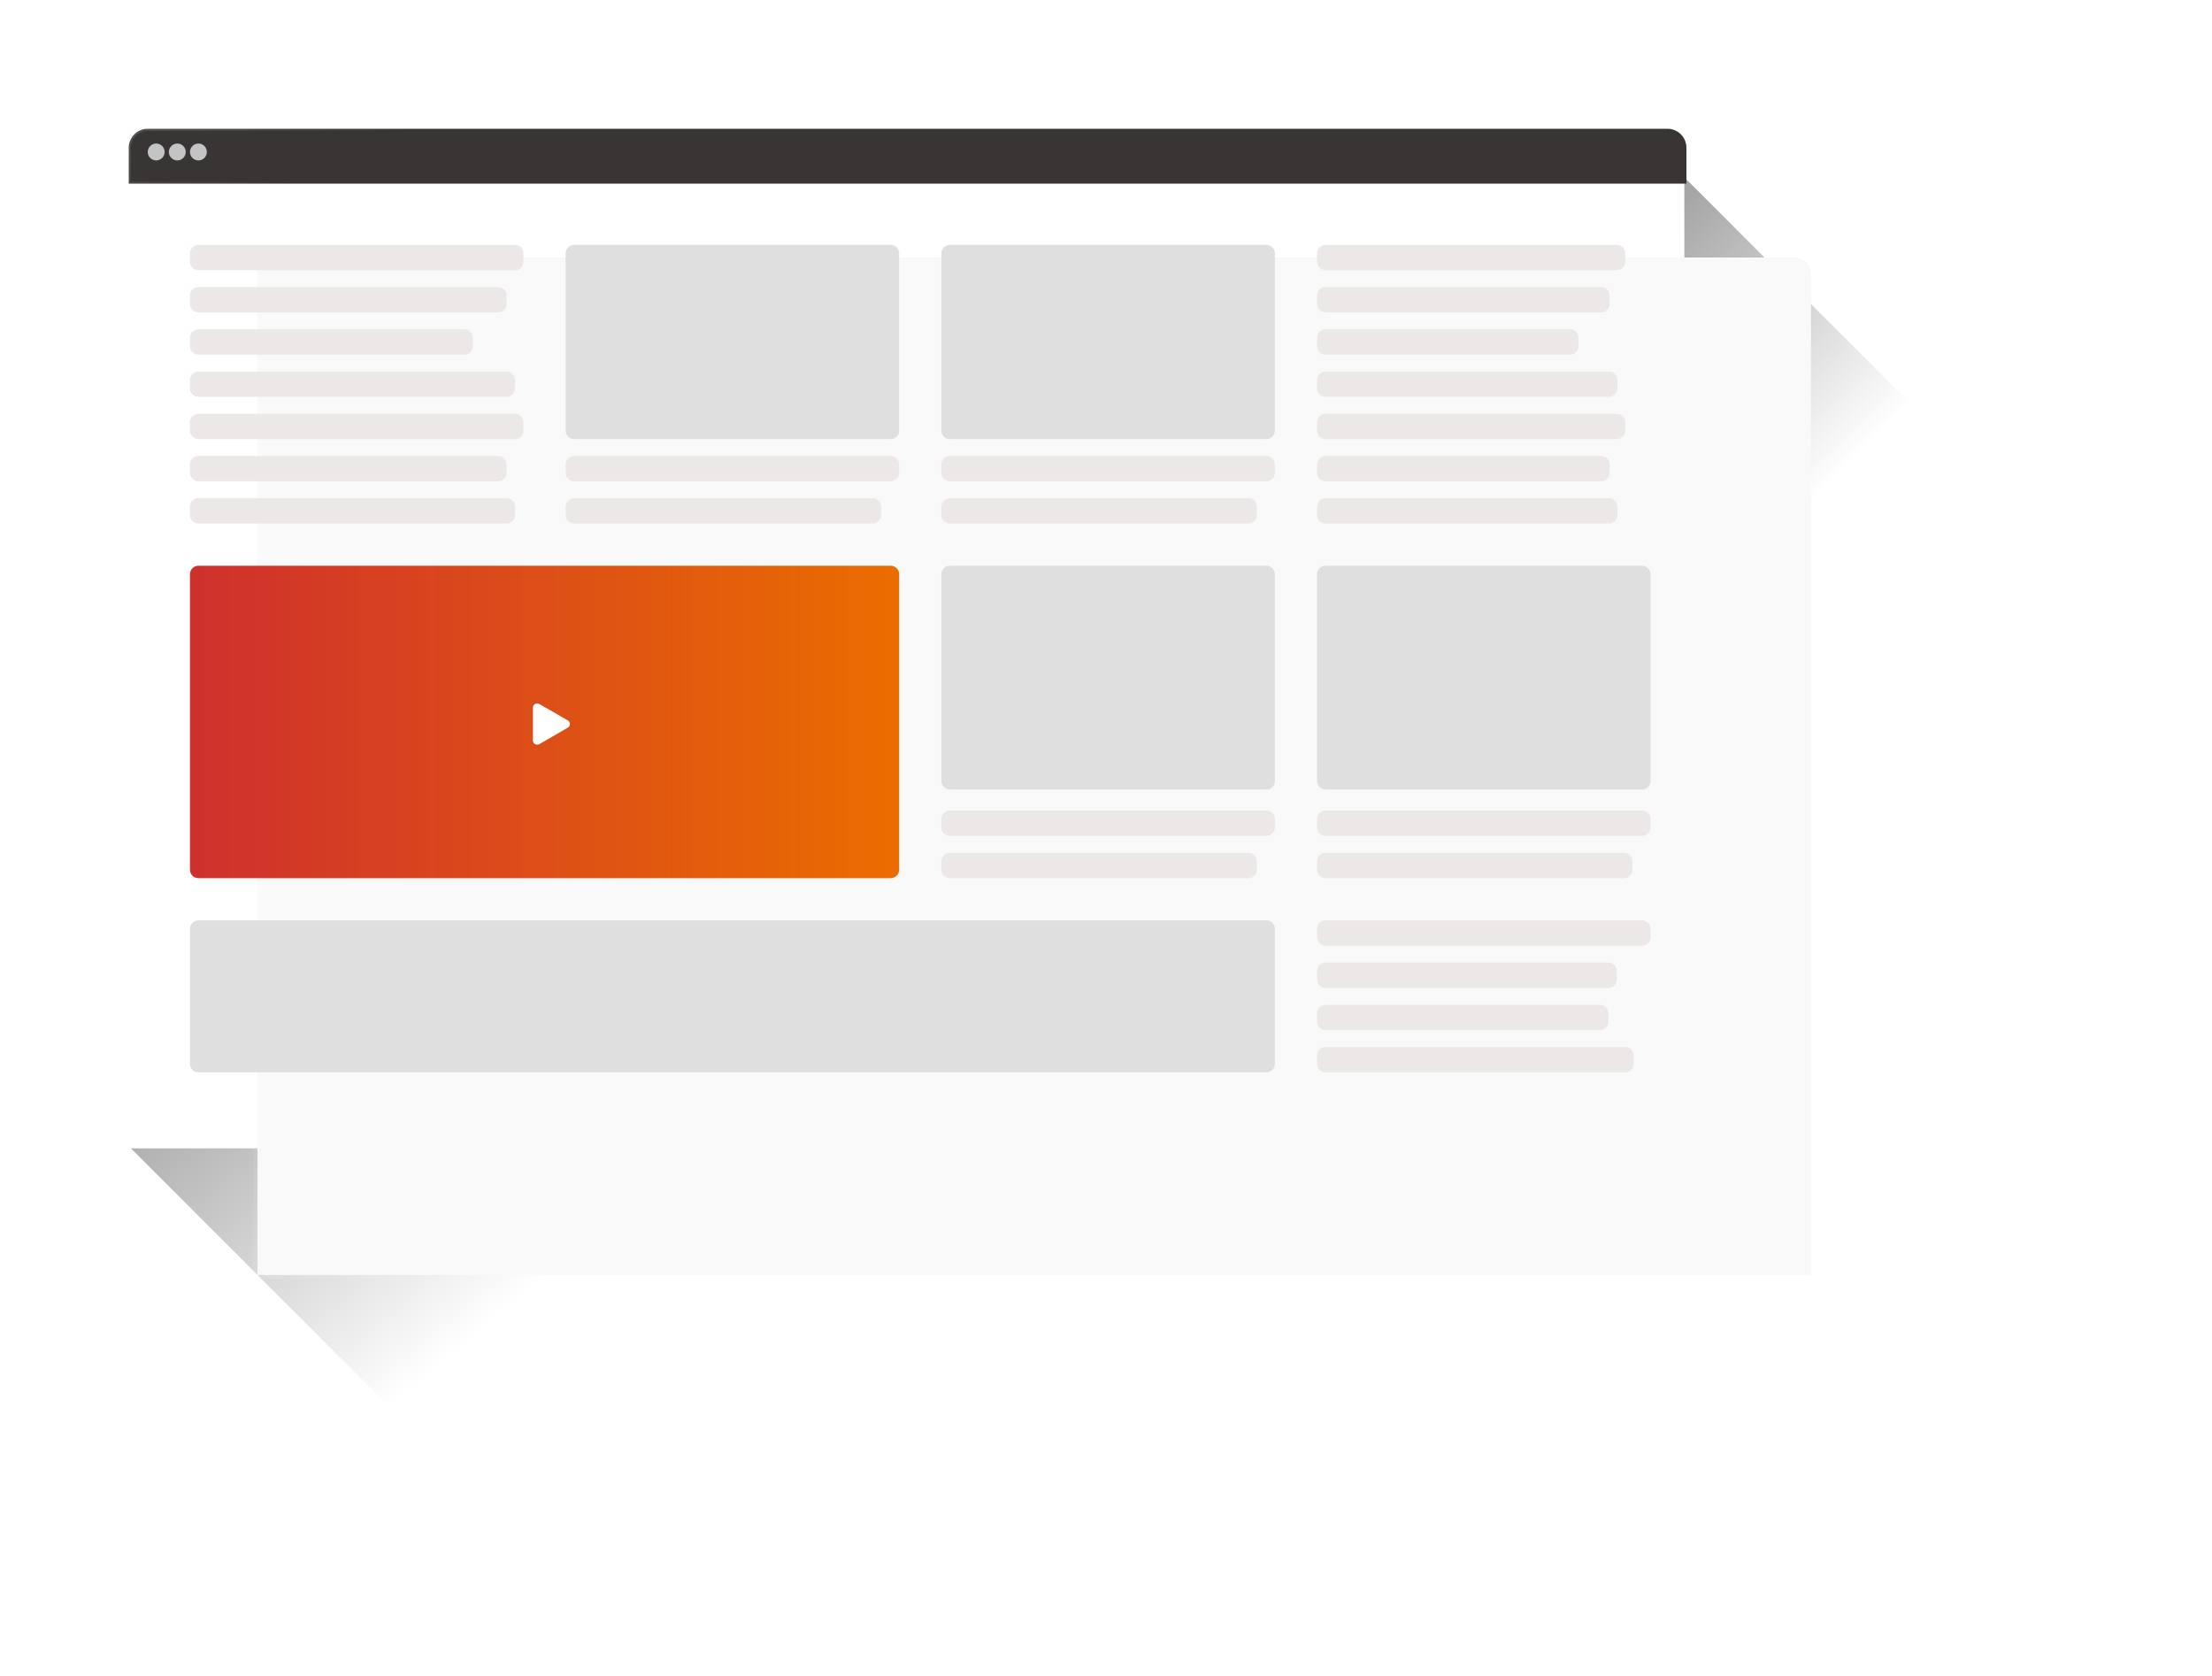 <svg width="524" height="397" viewBox="0 0 524 397" fill="none" xmlns="http://www.w3.org/2000/svg">
<g filter="url(#filter0_f_504_480)">
<path d="M151 392L31 272H151V392Z" fill="url(#paint0_linear_504_480)"/>
</g>
<g filter="url(#filter1_f_504_480)">
<path d="M519 162L399 42V162H519Z" fill="url(#paint1_linear_504_480)"/>
</g>
<g filter="url(#filter2_dd_504_480)">
<path d="M31 35C31 32.791 32.791 31 35 31H395C397.209 31 399 32.791 399 35V272H31V35Z" fill="#F9F9F9"/>
<path d="M399 272.5H399.5V272V35C399.5 32.515 397.485 30.5 395 30.5H35C32.515 30.5 30.5 32.515 30.5 35V272V272.5H31H399Z" stroke="url(#paint2_linear_504_480)"/>
</g>
<path d="M399 43.5H399.5V43V35C399.5 32.515 397.485 30.5 395 30.5H35C32.515 30.5 30.5 32.515 30.5 35V43V43.5H31H399Z" fill="#3A3535" stroke="url(#paint3_linear_504_480)"/>
<path d="M122 58H47C45.895 58 45 58.895 45 60V62C45 63.105 45.895 64 47 64H122C123.105 64 124 63.105 124 62V60C124 58.895 123.105 58 122 58Z" fill="#ECE8E8"/>
<path d="M118 68H47C45.895 68 45 68.895 45 70V72C45 73.105 45.895 74 47 74H118C119.105 74 120 73.105 120 72V70C120 68.895 119.105 68 118 68Z" fill="#ECE8E8"/>
<path d="M110 78H47C45.895 78 45 78.895 45 80V82C45 83.105 45.895 84 47 84H110C111.105 84 112 83.105 112 82V80C112 78.895 111.105 78 110 78Z" fill="#ECE8E8"/>
<path d="M120 88H47C45.895 88 45 88.895 45 90V92C45 93.105 45.895 94 47 94H120C121.105 94 122 93.105 122 92V90C122 88.895 121.105 88 120 88Z" fill="#ECE8E8"/>
<path d="M122 98H47C45.895 98 45 98.895 45 100V102C45 103.105 45.895 104 47 104H122C123.105 104 124 103.105 124 102V100C124 98.895 123.105 98 122 98Z" fill="#ECE8E8"/>
<path d="M118 108H47C45.895 108 45 108.895 45 110V112C45 113.105 45.895 114 47 114H118C119.105 114 120 113.105 120 112V110C120 108.895 119.105 108 118 108Z" fill="#ECE8E8"/>
<path d="M120 118H47C45.895 118 45 118.895 45 120V122C45 123.105 45.895 124 47 124H120C121.105 124 122 123.105 122 122V120C122 118.895 121.105 118 120 118Z" fill="#ECE8E8"/>
<path d="M383 58H314C312.895 58 312 58.895 312 60V62C312 63.105 312.895 64 314 64H383C384.105 64 385 63.105 385 62V60C385 58.895 384.105 58 383 58Z" fill="#ECE8E8"/>
<path d="M379.304 68H314C312.895 68 312 68.895 312 70V72C312 73.105 312.895 74 314 74H379.304C380.408 74 381.304 73.105 381.304 72V70C381.304 68.895 380.408 68 379.304 68Z" fill="#ECE8E8"/>
<path d="M371.911 78H314C312.895 78 312 78.895 312 80V82C312 83.105 312.895 84 314 84H371.911C373.016 84 373.911 83.105 373.911 82V80C373.911 78.895 373.016 78 371.911 78Z" fill="#ECE8E8"/>
<path d="M381.152 88H314C312.895 88 312 88.895 312 90V92C312 93.105 312.895 94 314 94H381.152C382.256 94 383.152 93.105 383.152 92V90C383.152 88.895 382.256 88 381.152 88Z" fill="#ECE8E8"/>
<path d="M383 98H314C312.895 98 312 98.895 312 100V102C312 103.105 312.895 104 314 104H383C384.105 104 385 103.105 385 102V100C385 98.895 384.105 98 383 98Z" fill="#ECE8E8"/>
<path d="M379.304 108H314C312.895 108 312 108.895 312 110V112C312 113.105 312.895 114 314 114H379.304C380.408 114 381.304 113.105 381.304 112V110C381.304 108.895 380.408 108 379.304 108Z" fill="#ECE8E8"/>
<path d="M381.152 118H314C312.895 118 312 118.895 312 120V122C312 123.105 312.895 124 314 124H381.152C382.256 124 383.152 123.105 383.152 122V120C383.152 118.895 382.256 118 381.152 118Z" fill="#ECE8E8"/>
<path d="M389 218H314C312.895 218 312 218.895 312 220V222C312 223.105 312.895 224 314 224H389C390.105 224 391 223.105 391 222V220C391 218.895 390.105 218 389 218Z" fill="#ECE8E8"/>
<path d="M381 228H314C312.895 228 312 228.895 312 230V232C312 233.105 312.895 234 314 234H381C382.105 234 383 233.105 383 232V230C383 228.895 382.105 228 381 228Z" fill="#ECE8E8"/>
<path d="M379 238H314C312.895 238 312 238.895 312 240V242C312 243.105 312.895 244 314 244H379C380.105 244 381 243.105 381 242V240C381 238.895 380.105 238 379 238Z" fill="#ECE8E8"/>
<path d="M385 248H314C312.895 248 312 248.895 312 250V252C312 253.105 312.895 254 314 254H385C386.105 254 387 253.105 387 252V250C387 248.895 386.105 248 385 248Z" fill="#ECE8E8"/>
<path d="M211 58H136C134.895 58 134 58.895 134 60V102C134 103.105 134.895 104 136 104H211C212.105 104 213 103.105 213 102V60C213 58.895 212.105 58 211 58Z" fill="#DFDFDF"/>
<path d="M211 108H136C134.895 108 134 108.895 134 110V112C134 113.105 134.895 114 136 114H211C212.105 114 213 113.105 213 112V110C213 108.895 212.105 108 211 108Z" fill="#ECE8E8"/>
<path d="M206.73 118H136C134.895 118 134 118.895 134 120V122C134 123.105 134.895 124 136 124H206.73C207.834 124 208.73 123.105 208.73 122V120C208.73 118.895 207.834 118 206.73 118Z" fill="#ECE8E8"/>
<path d="M300 58H225C223.895 58 223 58.895 223 60V102C223 103.105 223.895 104 225 104H300C301.105 104 302 103.105 302 102V60C302 58.895 301.105 58 300 58Z" fill="#DFDFDF"/>
<path d="M300 108H225C223.895 108 223 108.895 223 110V112C223 113.105 223.895 114 225 114H300C301.105 114 302 113.105 302 112V110C302 108.895 301.105 108 300 108Z" fill="#ECE8E8"/>
<path d="M295.73 118H225C223.895 118 223 118.895 223 120V122C223 123.105 223.895 124 225 124H295.73C296.834 124 297.73 123.105 297.73 122V120C297.73 118.895 296.834 118 295.73 118Z" fill="#ECE8E8"/>
<path d="M300 134H225C223.895 134 223 134.895 223 136V185C223 186.105 223.895 187 225 187H300C301.105 187 302 186.105 302 185V136C302 134.895 301.105 134 300 134Z" fill="#DFDFDF"/>
<path d="M300 192H225C223.895 192 223 192.895 223 194V196C223 197.105 223.895 198 225 198H300C301.105 198 302 197.105 302 196V194C302 192.895 301.105 192 300 192Z" fill="#ECE8E8"/>
<path d="M295.73 202H225C223.895 202 223 202.895 223 204V206C223 207.105 223.895 208 225 208H295.73C296.834 208 297.73 207.105 297.73 206V204C297.73 202.895 296.834 202 295.73 202Z" fill="#ECE8E8"/>
<path d="M389 134H314C312.895 134 312 134.895 312 136V185C312 186.105 312.895 187 314 187H389C390.105 187 391 186.105 391 185V136C391 134.895 390.105 134 389 134Z" fill="#DFDFDF"/>
<path d="M389 192H314C312.895 192 312 192.895 312 194V196C312 197.105 312.895 198 314 198H389C390.105 198 391 197.105 391 196V194C391 192.895 390.105 192 389 192Z" fill="#ECE8E8"/>
<path d="M384.73 202H314C312.895 202 312 202.895 312 204V206C312 207.105 312.895 208 314 208H384.73C385.834 208 386.73 207.105 386.73 206V204C386.73 202.895 385.834 202 384.73 202Z" fill="#ECE8E8"/>
<path d="M300 218H47C45.895 218 45 218.895 45 220V252C45 253.105 45.895 254 47 254H300C301.105 254 302 253.105 302 252V220C302 218.895 301.105 218 300 218Z" fill="#DFDFDF"/>
<path d="M211 134H47C45.895 134 45 134.895 45 136V206C45 207.105 45.895 208 47 208H211C212.105 208 213 207.105 213 206V136C213 134.895 212.105 134 211 134Z" fill="url(#paint4_linear_504_480)"/>
<path d="M134.5 170.634C135.167 171.019 135.167 171.981 134.5 172.366L127.75 176.263C127.083 176.648 126.25 176.167 126.25 175.397V167.603C126.25 166.833 127.083 166.352 127.75 166.737L134.5 170.634Z" fill="white"/>
<path d="M37 38C38.105 38 39 37.105 39 36C39 34.895 38.105 34 37 34C35.895 34 35 34.895 35 36C35 37.105 35.895 38 37 38Z" fill="#C4C4C4"/>
<path d="M42 38C43.105 38 44 37.105 44 36C44 34.895 43.105 34 42 34C40.895 34 40 34.895 40 36C40 37.105 40.895 38 42 38Z" fill="#C4C4C4"/>
<path d="M47 38C48.105 38 49 37.105 49 36C49 34.895 48.105 34 47 34C45.895 34 45 34.895 45 36C45 37.105 45.895 38 47 38Z" fill="#C4C4C4"/>
<defs>
<filter id="filter0_f_504_480" x="26" y="267" width="130" height="130" filterUnits="userSpaceOnUse" color-interpolation-filters="sRGB">
<feFlood flood-opacity="0" result="BackgroundImageFix"/>
<feBlend mode="normal" in="SourceGraphic" in2="BackgroundImageFix" result="shape"/>
<feGaussianBlur stdDeviation="2.5" result="effect1_foregroundBlur_504_480"/>
</filter>
<filter id="filter1_f_504_480" x="394" y="37" width="130" height="130" filterUnits="userSpaceOnUse" color-interpolation-filters="sRGB">
<feFlood flood-opacity="0" result="BackgroundImageFix"/>
<feBlend mode="normal" in="SourceGraphic" in2="BackgroundImageFix" result="shape"/>
<feGaussianBlur stdDeviation="2.5" result="effect1_foregroundBlur_504_480"/>
</filter>
<filter id="filter2_dd_504_480" x="0" y="0" width="470" height="343" filterUnits="userSpaceOnUse" color-interpolation-filters="sRGB">
<feFlood flood-opacity="0" result="BackgroundImageFix"/>
<feColorMatrix in="SourceAlpha" type="matrix" values="0 0 0 0 0 0 0 0 0 0 0 0 0 0 0 0 0 0 127 0" result="hardAlpha"/>
<feOffset dx="20" dy="20"/>
<feGaussianBlur stdDeviation="25"/>
<feColorMatrix type="matrix" values="0 0 0 0 0 0 0 0 0 0 0 0 0 0 0 0 0 0 0.25 0"/>
<feBlend mode="normal" in2="BackgroundImageFix" result="effect1_dropShadow_504_480"/>
<feColorMatrix in="SourceAlpha" type="matrix" values="0 0 0 0 0 0 0 0 0 0 0 0 0 0 0 0 0 0 127 0" result="hardAlpha"/>
<feOffset dx="10" dy="10"/>
<feGaussianBlur stdDeviation="6"/>
<feColorMatrix type="matrix" values="0 0 0 0 0 0 0 0 0 0 0 0 0 0 0 0 0 0 0.21 0"/>
<feBlend mode="normal" in2="effect1_dropShadow_504_480" result="effect2_dropShadow_504_480"/>
<feBlend mode="normal" in="SourceGraphic" in2="effect2_dropShadow_504_480" result="shape"/>
</filter>
<linearGradient id="paint0_linear_504_480" x1="36.11" y1="252.232" x2="99.242" y2="327.542" gradientUnits="userSpaceOnUse">
<stop stop-opacity="0.35"/>
<stop offset="1" stop-opacity="0"/>
</linearGradient>
<linearGradient id="paint1_linear_504_480" x1="401.148" y1="44.979" x2="465.119" y2="109.149" gradientUnits="userSpaceOnUse">
<stop stop-opacity="0.35"/>
<stop offset="0.797" stop-opacity="0"/>
</linearGradient>
<linearGradient id="paint2_linear_504_480" x1="31" y1="31" x2="96.94" y2="38.126" gradientUnits="userSpaceOnUse">
<stop stop-color="white" stop-opacity="0.13"/>
<stop offset="1" stop-color="white" stop-opacity="0"/>
</linearGradient>
<linearGradient id="paint3_linear_504_480" x1="31" y1="31" x2="42.683" y2="56.355" gradientUnits="userSpaceOnUse">
<stop stop-color="white" stop-opacity="0.13"/>
<stop offset="1" stop-color="white" stop-opacity="0"/>
</linearGradient>
<linearGradient id="paint4_linear_504_480" x1="45" y1="171" x2="213" y2="171" gradientUnits="userSpaceOnUse">
<stop stop-color="#CE302D"/>
<stop offset="1" stop-color="#EB6D00"/>
</linearGradient>
</defs>
</svg>
